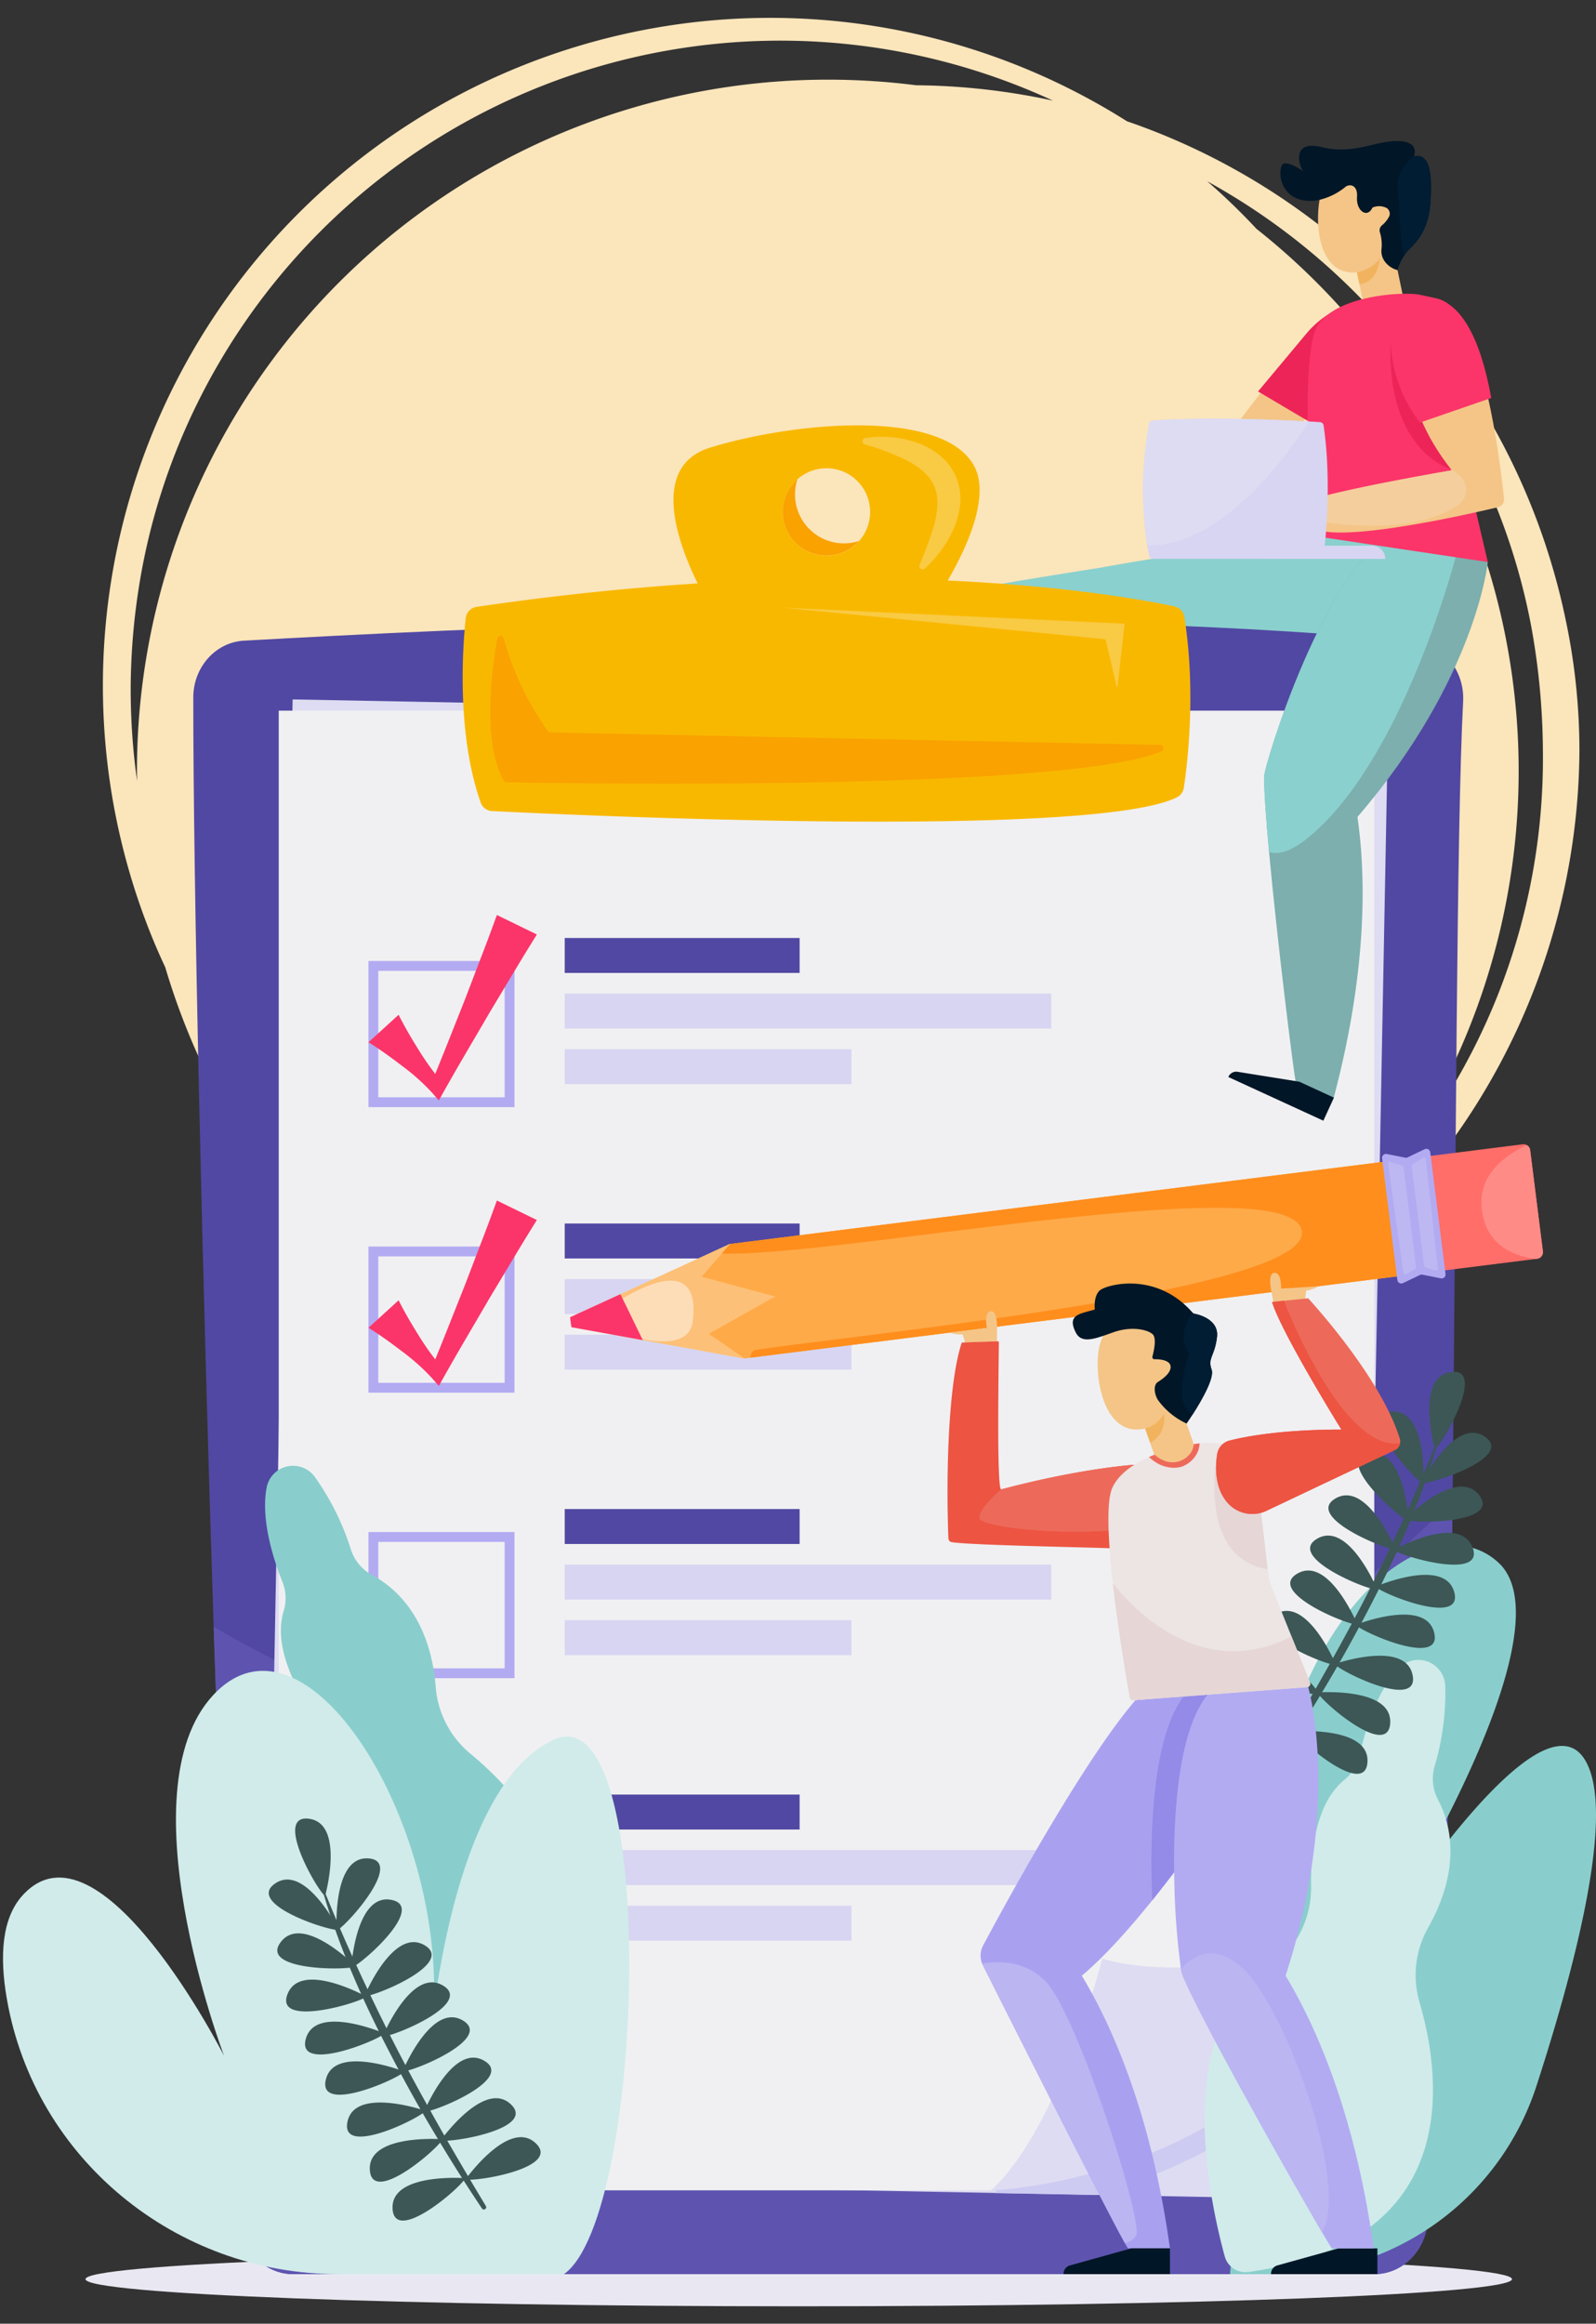 <svg xmlns="http://www.w3.org/2000/svg" xmlns:xlink="http://www.w3.org/1999/xlink" width="400" height="582" viewBox="0 0 400 582">
  <rect x="0" y="0" width="400" height="582" fill="#333333" stroke="none"/>
  <defs>
    <clipPath id="clip-path">
      <rect id="Rectángulo_378651" data-name="Rectángulo 378651" width="400" height="582" transform="translate(1020 4437)" fill="#fff" stroke="#707070" stroke-width="1"/>
    </clipPath>
    <clipPath id="clip-path-2">
      <rect id="Rectángulo_378636" data-name="Rectángulo 378636" width="399.248" height="593.298" fill="none"/>
    </clipPath>
  </defs>
  <g id="Enmascarar_grupo_1073828" data-name="Enmascarar grupo 1073828" transform="translate(-1020 -4437)" clip-path="url(#clip-path)">
    <g id="Grupo_1099353" data-name="Grupo 1099353" transform="translate(1020.752 4421.351)">
      <g id="Grupo_1099350" data-name="Grupo 1099350" transform="translate(0 20)">
        <g id="Grupo_1099349" data-name="Grupo 1099349" clip-path="url(#clip-path-2)">
          <path id="Trazado_873450" data-name="Trazado 873450" d="M393.5,150.967A168.259,168.259,0,0,0,291.585,29.02q-3.984-1.6-8.047-2.993A167.255,167.255,0,0,0,39.961,232.238c.81,1.917,1.666,3.812,2.546,5.7a173.2,173.2,0,0,0,261.748,95.126,168.407,168.407,0,0,0,92.673-149.053,157.864,157.864,0,0,0-3.427-33.041M33.838,167.886a166.856,166.856,0,0,1,3.182-31.494,160.527,160.527,0,0,1,9.217-30.256A162.927,162.927,0,0,1,257.552,17.642q3.755,1.509,7.432,3.21a168.338,168.338,0,0,0-34.3-3.85,174.9,174.9,0,0,0-22.121-1.4A173.148,173.148,0,0,0,35.409,188.751c0,.829.02,1.653.032,2.478a164.014,164.014,0,0,1-1.6-23.343M376.17,245.632A161.63,161.63,0,0,1,347.632,291.9,173.161,173.161,0,0,0,315.989,52.96q-1.386-1.484-2.807-2.937-4.575-4.666-9.517-8.96a163.99,163.99,0,0,1,37.918,28.747,161.624,161.624,0,0,1,34.455,52.626,159.8,159.8,0,0,1,8.84,30.236,178.088,178.088,0,0,1,2.9,31.335,160.876,160.876,0,0,1-11.606,61.624" transform="translate(-1.837 0)" fill="#fbe5bb"/>
        </g>
      </g>
      <g id="Grupo_1099352" data-name="Grupo 1099352">
        <g id="Grupo_1099351" data-name="Grupo 1099351" clip-path="url(#clip-path-2)">
          <path id="Trazado_873451" data-name="Trazado 873451" d="M379.706,629.031c0,3.756-80.033,6.8-178.756,6.8s-178.756-3.046-178.756-6.8,80.032-6.8,178.756-6.8,178.756,3.046,178.756,6.8" transform="translate(-1.517 -42.535)" fill="#e9e8f2"/>
          <path id="Trazado_873452" data-name="Trazado 873452" d="M223.231,192.2l-6.353.1-.415-26.2a2.136,2.136,0,0,1,2.15,1.426l4.466,15.134Z" transform="translate(-14.797 -11.354)" fill="#011627"/>
          <path id="Trazado_873453" data-name="Trazado 873453" d="M379.264,179.557,360.44,160.238c-19.769-.674-70.577,8.628-70.577,8.628s-62.4,9.586-66.387,13.106l.025,9.928c20.332,5.884,63,5.884,75.789.6,19.623,3.882,55.876.883,75.771-1.253a6.9,6.9,0,0,0,4.2-11.686" transform="translate(-15.276 -10.951)" fill="#8ad0ce"/>
          <path id="Trazado_873454" data-name="Trazado 873454" d="M369.447,203.858c-1.67,32.129-1.766,117.246-2.641,200.247-.811,77.066-2.308,152.286-6.365,181.518-.972,7-6.62,12.174-13.272,12.174H76.253c-6.971,0-12.778-5.681-13.367-13.064-2-24.935-4.455-83.654-6.588-149.056-2.833-86.98-5.14-185.782-5.108-232.789,0-7.59,5.6-13.844,12.714-14.226,47.612-2.625,185.258-10.1,293.37.175,7.192.685,12.571,7.336,12.173,15.022" transform="translate(-3.499 -12.549)" fill="#5148a3"/>
          <path id="Trazado_873455" data-name="Trazado 873455" d="M367.18,420.287c-.811,77.066-2.308,152.286-6.365,181.518-.971,7-6.62,12.173-13.271,12.173H76.627c-6.97,0-12.778-5.68-13.367-13.064-2-24.935-4.455-83.654-6.588-149.055,65.275,37.57,193.707,84.576,310.508-31.571" transform="translate(-3.874 -28.73)" fill="#5e54b0"/>
          <rect id="Rectángulo_378637" data-name="Rectángulo 378637" width="370.6" height="274.565" transform="matrix(0.019, -1, 1, 0.019, 65.551, 561.429)" fill="#dedcf2"/>
          <path id="Trazado_873456" data-name="Trazado 873456" d="M359.467,542.908l-.27,14.274C340.562,583.8,313.1,596.5,292,602.533l-25.286-.477c.207-.254.414-.51.6-.78,9.834-.7,68.219-6.938,92.151-58.368" transform="translate(-18.232 -37.112)" fill="#cecbf2"/>
          <path id="Trazado_873457" data-name="Trazado 873457" d="M303.6,546.623a7.7,7.7,0,0,1,3.221-2.112c5.955-3.991,12.005-7.836,18.281-11.332a7.955,7.955,0,0,1,3.936-1.069,55,55,0,0,0,9.611-8.594c2.523-2.982,6.249-7.933,10.1-9.193V207.852H74.177v370.6H252.733c.624-1.014,5.388-1.91,6.593-2.574,15.462-8.518,29.556-19.148,44.1-29.078l.168-.177" transform="translate(-5.071 -14.208)" fill="#f0f0f2"/>
          <path id="Trazado_873458" data-name="Trazado 873458" d="M265.834,600.939s71.873-2.334,96.009-64.129c0,0-42.966,13.526-68.162,6.1,0,0-10.609,42.064-27.848,58.029" transform="translate(-18.172 -36.695)" fill="#dedcf2"/>
          <path id="Trazado_873459" data-name="Trazado 873459" d="M134.914,311.756h-36.6v-36.6h36.6Zm-34.132-2.468h31.665V277.623H100.782Z" transform="translate(-6.721 -18.809)" fill="#b2abf2"/>
          <path id="Trazado_873460" data-name="Trazado 873460" d="M130.5,262.786q-1.937,5.373-3.993,10.688l-4.073,10.649c-2.464,6.151-4.87,12.331-7.38,18.46a66.95,66.95,0,0,1-4.074-5.87c-1.807-2.882-3.548-5.826-5.106-8.934l-7.557,6.881c2.951,1.842,5.718,3.85,8.42,5.918a52.5,52.5,0,0,1,7.526,6.731l1.691,1.925,1.32-2.357c3.707-6.617,7.619-13.133,11.426-19.7l5.872-9.773q2.921-4.894,5.952-9.734Z" transform="translate(-6.721 -17.964)" fill="#fb3569"/>
          <rect id="Rectángulo_378638" data-name="Rectángulo 378638" width="58.878" height="8.752" transform="translate(140.78 250.585)" fill="#5148a3"/>
          <rect id="Rectángulo_378639" data-name="Rectángulo 378639" width="121.932" height="8.752" transform="translate(140.78 264.508)" fill="#d7d5f2"/>
          <rect id="Rectángulo_378640" data-name="Rectángulo 378640" width="71.873" height="8.752" transform="translate(140.78 278.432)" fill="#d7d5f2"/>
          <path id="Trazado_873461" data-name="Trazado 873461" d="M134.914,388.516h-36.6v-36.6h36.6Zm-34.132-2.467h31.665V354.384H100.782Z" transform="translate(-6.721 -24.056)" fill="#b2abf2"/>
          <path id="Trazado_873462" data-name="Trazado 873462" d="M130.5,339.546q-1.937,5.373-3.993,10.688l-4.073,10.649c-2.464,6.151-4.87,12.331-7.38,18.46a66.955,66.955,0,0,1-4.074-5.87c-1.807-2.883-3.548-5.827-5.106-8.935l-7.557,6.882c2.951,1.842,5.718,3.85,8.42,5.918a52.5,52.5,0,0,1,7.526,6.731l1.691,1.925,1.32-2.357c3.707-6.617,7.619-13.133,11.426-19.7l5.872-9.773q2.921-4.894,5.952-9.734Z" transform="translate(-6.721 -23.211)" fill="#fb3569"/>
          <rect id="Rectángulo_378641" data-name="Rectángulo 378641" width="58.878" height="8.752" transform="translate(140.78 322.098)" fill="#5148a3"/>
          <rect id="Rectángulo_378642" data-name="Rectángulo 378642" width="121.932" height="8.752" transform="translate(140.78 336.022)" fill="#d7d5f2"/>
          <rect id="Rectángulo_378643" data-name="Rectángulo 378643" width="71.873" height="8.752" transform="translate(140.78 349.945)" fill="#d7d5f2"/>
          <path id="Trazado_873463" data-name="Trazado 873463" d="M134.914,465.277h-36.6v-36.6h36.6Zm-34.132-2.467h31.665V431.145H100.782Z" transform="translate(-6.721 -29.304)" fill="#b2abf2"/>
          <rect id="Rectángulo_378644" data-name="Rectángulo 378644" width="58.878" height="8.752" transform="translate(140.78 393.611)" fill="#5148a3"/>
          <rect id="Rectángulo_378645" data-name="Rectángulo 378645" width="121.932" height="8.752" transform="translate(140.78 407.535)" fill="#d7d5f2"/>
          <rect id="Rectángulo_378646" data-name="Rectángulo 378646" width="71.873" height="8.752" transform="translate(140.78 421.459)" fill="#d7d5f2"/>
          <path id="Trazado_873464" data-name="Trazado 873464" d="M134.914,542.038h-36.6v-36.6h36.6Zm-34.132-2.468h31.665V507.9H100.782Z" transform="translate(-6.721 -34.551)" fill="#b2abf2"/>
          <rect id="Rectángulo_378647" data-name="Rectángulo 378647" width="58.878" height="8.752" transform="translate(140.78 465.125)" fill="#5148a3"/>
          <rect id="Rectángulo_378648" data-name="Rectángulo 378648" width="121.932" height="8.752" transform="translate(140.78 479.048)" fill="#d7d5f2"/>
          <rect id="Rectángulo_378649" data-name="Rectángulo 378649" width="71.873" height="8.752" transform="translate(140.78 492.973)" fill="#d7d5f2"/>
          <path id="Trazado_873465" data-name="Trazado 873465" d="M304.517,179.1a3.188,3.188,0,0,0-2.484-2.6c-6.2-1.335-25.887-5.075-56.812-6.479,4.611-7.933,10.9-21.25,6.5-28.918-8.226-14.321-45.351-10.741-66.038-4.376-15.285,4.7-7.985,24.163-3.129,34.011-16.956,1.084-35.449,2.937-55.4,5.879a3.22,3.22,0,0,0-2.733,2.835c-.761,7.251-2.34,29.044,3.772,46.228a3.164,3.164,0,0,0,2.838,2.076c18.245.917,150.047,7.131,171.606-3.42a3.2,3.2,0,0,0,1.766-2.4c.8-5.281,3.169-23.819.121-42.832m-89.671-37.206A10.94,10.94,0,1,1,203.9,152.823a10.941,10.941,0,0,1,10.948-10.932" transform="translate(-8.453 -8.965)" fill="#f9b800"/>
          <path id="Trazado_873466" data-name="Trazado 873466" d="M132.824,188.443c-1.381,7.869-3.75,26,1.621,35.539a.84.84,0,0,0,.721.424c8.931.174,139.985,2.537,164.12-7.741a.838.838,0,0,0-.307-1.612l-152.807-3.114a.813.813,0,0,1-.649-.33,74.343,74.343,0,0,1-11.073-23.227.831.831,0,0,0-1.625.06" transform="translate(-8.961 -12.835)" fill="#f9a200"/>
          <path id="Trazado_873467" data-name="Trazado 873467" d="M231.88,134.542a26.57,26.57,0,0,1,12.252.932,19.321,19.321,0,0,1,5.886,2.97,13.949,13.949,0,0,1,5.689,12.536,20.5,20.5,0,0,1-1.688,6.376,29.821,29.821,0,0,1-7.191,9.864.815.815,0,0,1-1.312-.893l.007-.017a94.385,94.385,0,0,0,3.808-10.592,24.41,24.41,0,0,0,.681-4.988,10.621,10.621,0,0,0-.9-4.314c-1.145-2.589-3.727-4.686-6.863-6.324a66.718,66.718,0,0,0-10.421-3.959l-.058-.018a.809.809,0,0,1,.111-1.573" transform="translate(-15.804 -9.174)" fill="#f9ca43"/>
          <path id="Trazado_873468" data-name="Trazado 873468" d="M228.861,161.1a10.927,10.927,0,1,1-15.42-15.435,11.947,11.947,0,0,0-.6,3.787,12.258,12.258,0,0,0,12.253,12.253,11.85,11.85,0,0,0,3.771-.6" transform="translate(-14.34 -9.958)" fill="#f9a200"/>
          <path id="Trazado_873469" data-name="Trazado 873469" d="M209.787,180.163l85.534,4.008a.122.122,0,0,1,.116.136l-1.763,15.575a.122.122,0,0,1-.239.014L290.7,188.163a.123.123,0,0,0-.107-.094Z" transform="translate(-14.341 -12.316)" fill="#f9ca43"/>
          <path id="Trazado_873470" data-name="Trazado 873470" d="M379.613,74.115a12.931,12.931,0,1,0-25.057-6.4c-1.768,6.918-.9,18.148,6.022,19.917a8.524,8.524,0,0,0,2.943.181l2.447,11.725,9.853-2.056-2.93-14.038c3.273-2.667,5.908-6.142,6.721-9.324" transform="translate(-24.183 -3.963)" fill="#f4c587"/>
          <path id="Trazado_873471" data-name="Trazado 873471" d="M381.25,70.09c-.347,5.548-2.44,8.95-4.969,11.39a11.222,11.222,0,0,0-1.592,1.914,12.7,12.7,0,0,0-1.7,3.646c-1.592-.359-4.354-2.17-4.006-5.29a10.525,10.525,0,0,0-.424-4.238,1.638,1.638,0,0,1,.629-1.759,7.241,7.241,0,0,0,1.631-2,1.686,1.686,0,0,0-.514-2.247,4.155,4.155,0,0,0-3.6-.116c-1.259,2.761-4.1.861-3.865-2.658.129-1.759-.488-2.5-1.117-2.8a1.813,1.813,0,0,0-1.875.347,16.2,16.2,0,0,1-5.547,2.928,10.543,10.543,0,0,1-4.6.411c-7-1.066-6.639-8.81-5.252-9.246,1.438-.45,4.623,1.682,4.969,1.926-1.028-1.015-3.262-8,4.572-6.061,7.911,1.965,13.432-1.592,19.07-1.515,4.816.051,4.366,2.748,4.135,3.544a1.259,1.259,0,0,1-.077.219c4.5-.886,4.482,6.06,4.122,11.608" transform="translate(-23.491 -3.74)" fill="#011627"/>
          <path id="Trazado_873472" data-name="Trazado 873472" d="M383.4,70.35c-.347,5.548-2.44,8.95-4.969,11.39a11.223,11.223,0,0,0-1.592,1.914C375.492,79.147,375.7,70.672,375.2,67c-.475-3.518,2.158-6.651,4.161-8.475a1.255,1.255,0,0,1-.077.219c4.5-.886,4.482,6.06,4.123,11.608" transform="translate(-25.644 -4.001)" fill="#011d33"/>
          <path id="Trazado_873473" data-name="Trazado 873473" d="M364.238,89.739s3.909-.661,5.715-3.511c0,0-.186,5.993-5.09,6.508Z" transform="translate(-24.899 -5.894)" fill="#f2b35e"/>
          <path id="Trazado_873474" data-name="Trazado 873474" d="M362.652,231.2c1.914,12.97,2.94,36.842-5.946,70.319l-9.541-4.006c-.693-3.788-4.623-35.391-6.665-57.556-.77-8.269-1.259-15.23-1.233-18.928.026-2.825,15.165-52.482,32.874-61.292l15.487,5.072,7.7,2.53s-2.9,29.3-32.681,63.86" transform="translate(-23.192 -10.919)" fill="#7cafae"/>
          <path id="Trazado_873475" data-name="Trazado 873475" d="M387.629,164.809c-1.194,4.585-14.164,52.393-37.048,71.334-4.4,3.647-7.68,4.636-10.08,3.814-.77-8.27-1.259-15.23-1.233-18.928.025-2.826,15.165-52.483,32.874-61.293Z" transform="translate(-23.192 -10.919)" fill="#8ad0ce"/>
          <path id="Trazado_873476" data-name="Trazado 873476" d="M356.1,311.412l-2.653,5.773-23.815-10.939a2.133,2.133,0,0,1,2.215-1.323l15.578,2.5Z" transform="translate(-22.533 -20.842)" fill="#011627"/>
          <path id="Trazado_873477" data-name="Trazado 873477" d="M362.244,100.579c-.821-.866-3.41-.206-5.989.773a20.088,20.088,0,0,0-9.342,7.375l-18.4,24.074a4.373,4.373,0,0,0,.346,5.711L346.329,156.4l5.561-6.147L339.5,136.884s30.44-28.186,22.748-36.3" transform="translate(-22.396 -6.848)" fill="#f4c587"/>
          <path id="Trazado_873478" data-name="Trazado 873478" d="M337.626,120.521l12.329,7.287s13.351-13.484,14.787-22.377a4.725,4.725,0,0,0-4.652-5.561,11,11,0,0,0-4.974,1.411,23.727,23.727,0,0,0-5.5,4.909Z" transform="translate(-23.08 -6.827)" fill="#ed2458"/>
          <path id="Trazado_873479" data-name="Trazado 873479" d="M396.128,162.968,352.25,156.4s-3.568-45.118,1.2-52.628,20.658-8.466,25.022-7.852c.688.1,2.677.533,4.758,1.008a7.556,7.556,0,0,1,5.876,7.473l-.362,25.022a15.787,15.787,0,0,0,.448,3.971Z" transform="translate(-23.992 -6.546)" fill="#fb3569"/>
          <path id="Trazado_873480" data-name="Trazado 873480" d="M400.116,147.217a1.987,1.987,0,0,1-1.528,2.132c-7.076,1.683-34.479,7.924-44.11,5.959-.8-.155-1.643-1.272-2.363-2.582a32.995,32.995,0,0,1-2.055-4.661c7.474-2.941,36.97-7.962,36.97-7.962-.076-.1-.154-.193-.231-.3-7.936-10.106-12.174-22.562-14.215-30.511a9.355,9.355,0,0,1,6.523-11.339,13.7,13.7,0,0,1,3.351-.578,4.726,4.726,0,0,1,2.569.5c10.158,6.023,14.254,41.106,15.089,49.337" transform="translate(-23.93 -6.656)" fill="#f4c587"/>
          <path id="Trazado_873481" data-name="Trazado 873481" d="M388.533,151.987c-9.516,6.37-24.732,5.715-36.418,3.852a32.995,32.995,0,0,1-2.055-4.661c7.474-2.941,36.97-7.962,36.97-7.962-.076-.1-.154-.193-.231-.3a14.2,14.2,0,0,1,2.4,1.823,4.655,4.655,0,0,1-.668,7.243" transform="translate(-23.93 -9.77)" fill="#f4ce9c"/>
          <path id="Trazado_873482" data-name="Trazado 873482" d="M398.514,121.944l-17.885,6.167s-14.861-23.289-2.34-30.138c0,0,14.233-9.2,20.225,23.97" transform="translate(-25.516 -6.617)" fill="#fb3569"/>
          <path id="Trazado_873483" data-name="Trazado 873483" d="M373.277,108.628a35.551,35.551,0,0,0,7.349,20.292l.573-.2a52.718,52.718,0,0,0,7.185,11.854s-16.156-4.337-15.107-31.949" transform="translate(-25.513 -7.426)" fill="#ed2458"/>
          <path id="Trazado_873484" data-name="Trazado 873484" d="M352.226,161.161c-.1,1.015-.193,1.823-.269,2.389a.982.982,0,0,1-.938.911H309.13a.99.99,0,0,1-.924-.835q-.27-1.27-.463-2.542a90.991,90.991,0,0,1,.475-30.421.979.979,0,0,1,.861-.835c13.8-.976,31.706-.18,39.2.231,1.233.064,2.2.129,2.8.167a.987.987,0,0,1,.874.9c1.733,11.968.86,24.309.269,30.036" transform="translate(-20.964 -8.843)" fill="#d7d5f2"/>
          <path id="Trazado_873485" data-name="Trazado 873485" d="M369.711,166.823H340.43v-3.328h25.954a3.328,3.328,0,0,1,3.328,3.328" transform="translate(-23.271 -11.176)" fill="#d7d5f2"/>
          <path id="Trazado_873486" data-name="Trazado 873486" d="M348.283,130.059c-4.725,7.4-21.663,31.59-40.54,31.025a90.991,90.991,0,0,1,.475-30.421.978.978,0,0,1,.86-.835c13.805-.976,31.706-.18,39.205.231" transform="translate(-20.964 -8.843)" fill="#dddcf2"/>
          <path id="Trazado_873487" data-name="Trazado 873487" d="M342.079,614.8a68.168,68.168,0,0,0,64.82-47.175c9.47-29.183,18.433-63.8,13.523-78.58-9.236-27.789-53.107,41.781-53.107,41.781s49.065-76.837,30.017-94.273-61.28,19.129-59.455,94.273l-7.8,83.974Z" transform="translate(-22.563 -29.549)" fill="#89cecc"/>
          <path id="Trazado_873488" data-name="Trazado 873488" d="M328.288,612.415c-3.795-13.914-13.043-56.323,10.208-71.479a24.67,24.67,0,0,0,11.436-20.967c-.131-9.679,1.386-21.185,8.331-26.871a11.061,11.061,0,0,0,3.863-6.224c1.234-5.775,4.138-16.028,10.006-21.917a6.738,6.738,0,0,1,11.434,4.7,64.781,64.781,0,0,1-2.64,19.949,11.205,11.205,0,0,0,.854,8.5c2.89,5.482,6.175,16.693-2.571,32.133a24.1,24.1,0,0,0-2.077,18.606c5.63,19.311,10.742,60.057-42.918,67.516a5.394,5.394,0,0,1-5.925-3.942" transform="translate(-22.097 -31.651)" fill="#d0ebea"/>
          <path id="Trazado_873489" data-name="Trazado 873489" d="M341.955,484.006q5.69-9.457,11.186-19.016c3.619-6.4,7.185-12.822,10.582-19.334s6.594-13.125,9.7-19.779,6.016-13.4,8.778-20.225a.233.233,0,0,1,.3-.129.236.236,0,0,1,.137.281,190.67,190.67,0,0,1-7.555,20.813c-2.885,6.8-6.131,13.439-9.55,19.98s-6.991,13-10.787,19.328q-5.643,9.52-11.816,18.7a.578.578,0,0,1-.975-.62" transform="translate(-23.37 -27.72)" fill="#3c5756"/>
          <path id="Trazado_873490" data-name="Trazado 873490" d="M385.417,404.712A.244.244,0,0,1,385,404.6c-.671-2.657-4.12-17.793,4.094-18.952,8.628-1.219-1.009,16.255-3.681,19.067" transform="translate(-26.23 -26.358)" fill="#3c5756"/>
          <path id="Trazado_873491" data-name="Trazado 873491" d="M381.941,414.619a.243.243,0,0,1-.229-.361c1.285-2.42,8.887-15.955,15.754-11.3,7.215,4.887-11.658,11.373-15.525,11.664" transform="translate(-26.091 -27.479)" fill="#3c5756"/>
          <path id="Trazado_873492" data-name="Trazado 873492" d="M380.952,414.171a.243.243,0,0,0,.379-.2c.1-2.738.28-18.26-7.993-17.665-8.691.625,4.409,15.679,7.613,17.864" transform="translate(-25.321 -27.09)" fill="#3c5756"/>
          <path id="Trazado_873493" data-name="Trazado 873493" d="M376.872,424.294a.243.243,0,0,0,.353-.242c-.225-2.731-1.864-18.167-10.011-16.6-8.558,1.641,6.219,15.053,9.657,16.847" transform="translate(-24.922 -27.845)" fill="#3c5756"/>
          <path id="Trazado_873494" data-name="Trazado 873494" d="M373,432.337a.243.243,0,0,0,.254-.344c-1.1-2.508-7.7-16.562-14.887-12.423-7.552,4.348,10.8,12.2,14.632,12.767" transform="translate(-24.374 -28.629)" fill="#3c5756"/>
          <path id="Trazado_873495" data-name="Trazado 873495" d="M368.07,443.156a.243.243,0,0,0,.254-.344c-1.1-2.508-7.7-16.562-14.887-12.423-7.552,4.348,10.8,12.2,14.632,12.767" transform="translate(-24.037 -29.369)" fill="#3c5756"/>
          <path id="Trazado_873496" data-name="Trazado 873496" d="M362.728,452.546a.243.243,0,0,0,.254-.344c-1.1-2.508-7.7-16.562-14.887-12.423-7.552,4.348,10.8,12.2,14.632,12.767" transform="translate(-23.672 -30.011)" fill="#3c5756"/>
          <path id="Trazado_873497" data-name="Trazado 873497" d="M356.943,463.4a.243.243,0,0,0,.254-.344c-1.1-2.508-7.7-16.562-14.887-12.423-7.552,4.348,10.8,12.2,14.632,12.767" transform="translate(-23.276 -30.753)" fill="#3c5756"/>
          <path id="Trazado_873498" data-name="Trazado 873498" d="M352.337,471.41a.242.242,0,0,0,.17-.391c-1.641-2.2-11.222-14.41-17.3-8.762-6.382,5.932,13.26,9.457,17.126,9.153" transform="translate(-22.828 -31.498)" fill="#3c5756"/>
          <path id="Trazado_873499" data-name="Trazado 873499" d="M345.641,481.881a.243.243,0,0,0,.171-.392c-1.641-2.195-11.222-14.41-17.3-8.762-6.382,5.933,13.259,9.458,17.126,9.154" transform="translate(-22.37 -32.214)" fill="#3c5756"/>
          <path id="Trazado_873500" data-name="Trazado 873500" d="M377.363,424.865a.243.243,0,0,1-.105-.415c1.971-1.9,13.389-12.422,18.478-5.872,5.348,6.88-14.605,7.207-18.373,6.287" transform="translate(-25.783 -28.468)" fill="#3c5756"/>
          <path id="Trazado_873501" data-name="Trazado 873501" d="M374.476,433.38a.243.243,0,0,1,.015-.428c2.426-1.275,16.332-8.174,19.384-.461,3.207,8.1-16.04,2.828-19.4.889" transform="translate(-25.59 -29.319)" fill="#3c5756"/>
          <path id="Trazado_873502" data-name="Trazado 873502" d="M369.566,443.41a.243.243,0,0,1,.057-.424c2.541-1.029,17.061-6.516,19.334,1.461,2.388,8.38-16.24,1.225-19.391-1.037" transform="translate(-25.256 -30.091)" fill="#3c5756"/>
          <path id="Trazado_873503" data-name="Trazado 873503" d="M364.228,453.708a.243.243,0,0,1,.071-.422c2.571-.946,17.262-5.962,19.277,2.084,2.117,8.454-16.272.7-19.347-1.662" transform="translate(-24.892 -30.821)" fill="#3c5756"/>
          <path id="Trazado_873504" data-name="Trazado 873504" d="M358.511,464.3a.244.244,0,0,1,.088-.419c2.609-.84,17.49-5.257,19.177,2.864,1.772,8.532-16.287.041-19.264-2.445" transform="translate(-24.501 -31.577)" fill="#3c5756"/>
          <path id="Trazado_873505" data-name="Trazado 873505" d="M353.856,472.162a.244.244,0,0,1,.192-.383c2.736-.146,18.253-.613,17.808,7.669-.467,8.7-15.757-4.123-18-7.286" transform="translate(-24.186 -32.246)" fill="#3c5756"/>
          <path id="Trazado_873506" data-name="Trazado 873506" d="M347.739,482.624a.244.244,0,0,1,.192-.383c2.736-.146,18.253-.613,17.808,7.669-.467,8.7-15.757-4.122-18-7.286" transform="translate(-23.768 -32.961)" fill="#3c5756"/>
          <path id="Trazado_873507" data-name="Trazado 873507" d="M117.02,562.981c-10.926-9.413-42.308-39.4-31.507-64.968a24.667,24.667,0,0,0-2.242-23.776c-5.522-7.952-10.7-18.338-8.12-26.937a11.056,11.056,0,0,0-.278-7.32c-2.206-5.478-5.532-15.6-3.96-23.765a6.738,6.738,0,0,1,12.1-2.5,64.76,64.76,0,0,1,8.966,18.014,11.2,11.2,0,0,0,5.462,6.569c5.461,2.929,14.453,10.388,15.836,28.079a24.106,24.106,0,0,0,8.682,16.587c15.466,12.861,42.488,43.783,2.172,79.972a5.392,5.392,0,0,1-7.116.046" transform="translate(-4.82 -28.086)" fill="#89cecc"/>
          <path id="Trazado_873508" data-name="Trazado 873508" d="M140.591,617.1H84.022c-40.637,0-76.047-28.83-83.043-68.86C-.906,537.458-.3,528,4.861,522.275,24.14,500.912,55.4,562.407,55.4,562.407S29.35,494.036,53.839,470.9s60.961,40.456,53.145,88.64c0,0,4.828-64.566,31.161-76.344s23.027,119.317,2.446,133.907" transform="translate(0 -31.855)" fill="#d0ebea"/>
          <path id="Trazado_873509" data-name="Trazado 873509" d="M125.943,604.737q-6.16-9.183-11.816-18.7-5.693-9.489-10.787-19.328c-3.419-6.541-6.666-13.18-9.551-19.981a190.584,190.584,0,0,1-7.554-20.812.233.233,0,0,1,.441-.152Q90.819,536,95.454,545.988c3.1,6.654,6.313,13.257,9.7,19.778S112.111,578.7,115.73,585.1q5.482,9.567,11.187,19.016a.578.578,0,0,1-.975.619" transform="translate(-5.894 -35.93)" fill="#3c5756"/>
          <path id="Trazado_873510" data-name="Trazado 873510" d="M85.794,524.824a.244.244,0,0,0,.413-.115c.671-2.657,4.12-17.792-4.094-18.952-8.628-1.219,1.009,16.255,3.681,19.067" transform="translate(-5.373 -34.569)" fill="#3c5756"/>
          <path id="Trazado_873511" data-name="Trazado 873511" d="M88.645,534.729a.242.242,0,0,0,.228-.361c-1.286-2.421-8.887-15.956-15.754-11.3-7.215,4.887,11.658,11.373,15.526,11.664" transform="translate(-4.887 -35.69)" fill="#3c5756"/>
          <path id="Trazado_873512" data-name="Trazado 873512" d="M90.108,534.282a.243.243,0,0,1-.379-.2c-.1-2.738-.28-18.26,7.993-17.665,8.691.625-4.409,15.679-7.613,17.864" transform="translate(-6.132 -35.3)" fill="#3c5756"/>
          <path id="Trazado_873513" data-name="Trazado 873513" d="M94.063,544.4a.243.243,0,0,1-.353-.242c.225-2.731,1.864-18.168,10.01-16.606,8.558,1.641-6.219,15.053-9.657,16.848" transform="translate(-6.406 -36.055)" fill="#3c5756"/>
          <path id="Trazado_873514" data-name="Trazado 873514" d="M97.637,552.448a.243.243,0,0,1-.254-.344c1.1-2.508,7.7-16.562,14.887-12.423,7.552,4.348-10.8,12.2-14.632,12.767" transform="translate(-6.655 -36.84)" fill="#3c5756"/>
          <path id="Trazado_873515" data-name="Trazado 873515" d="M102.568,563.267a.243.243,0,0,1-.254-.344c1.1-2.508,7.7-16.562,14.887-12.424,7.552,4.348-10.8,12.2-14.632,12.767" transform="translate(-6.992 -37.579)" fill="#3c5756"/>
          <path id="Trazado_873516" data-name="Trazado 873516" d="M107.909,572.657a.243.243,0,0,1-.254-.345c1.1-2.507,7.7-16.561,14.887-12.422,7.552,4.348-10.8,12.2-14.632,12.767" transform="translate(-7.358 -38.221)" fill="#3c5756"/>
          <path id="Trazado_873517" data-name="Trazado 873517" d="M113.695,583.508a.243.243,0,0,1-.254-.344c1.1-2.508,7.7-16.562,14.887-12.423,7.552,4.348-10.8,12.2-14.632,12.767" transform="translate(-7.753 -38.963)" fill="#3c5756"/>
          <path id="Trazado_873518" data-name="Trazado 873518" d="M118.161,591.521a.243.243,0,0,1-.17-.392c1.641-2.2,11.222-14.409,17.3-8.762,6.382,5.933-13.26,9.458-17.126,9.154" transform="translate(-8.062 -39.709)" fill="#3c5756"/>
          <path id="Trazado_873519" data-name="Trazado 873519" d="M124.858,601.991a.243.243,0,0,1-.17-.392c1.64-2.195,11.222-14.409,17.3-8.762,6.382,5.933-13.26,9.458-17.126,9.154" transform="translate(-8.52 -40.424)" fill="#3c5756"/>
          <path id="Trazado_873520" data-name="Trazado 873520" d="M93.073,544.976a.243.243,0,0,0,.105-.415c-1.971-1.9-13.389-12.422-18.478-5.872-5.348,6.88,14.605,7.207,18.373,6.287" transform="translate(-5.045 -36.679)" fill="#3c5756"/>
          <path id="Trazado_873521" data-name="Trazado 873521" d="M95.929,553.491a.243.243,0,0,0-.015-.428c-2.425-1.275-16.332-8.174-19.384-.461-3.207,8.1,16.04,2.828,19.4.889" transform="translate(-5.207 -37.529)" fill="#3c5756"/>
          <path id="Trazado_873522" data-name="Trazado 873522" d="M100.853,563.52a.243.243,0,0,0-.057-.424c-2.541-1.029-17.061-6.516-19.334,1.461-2.388,8.38,16.24,1.225,19.391-1.037" transform="translate(-5.554 -38.301)" fill="#3c5756"/>
          <path id="Trazado_873523" data-name="Trazado 873523" d="M106.2,573.819a.243.243,0,0,0-.071-.422c-2.572-.946-17.262-5.962-19.277,2.084-2.117,8.454,16.272.7,19.347-1.662" transform="translate(-5.925 -39.032)" fill="#3c5756"/>
          <path id="Trazado_873524" data-name="Trazado 873524" d="M111.925,584.415a.244.244,0,0,0-.088-.419c-2.609-.84-17.49-5.257-19.177,2.864-1.772,8.532,16.287.041,19.264-2.445" transform="translate(-6.326 -39.788)" fill="#3c5756"/>
          <path id="Trazado_873525" data-name="Trazado 873525" d="M116.683,592.273a.243.243,0,0,0-.192-.383c-2.736-.146-18.253-.613-17.808,7.669.467,8.7,15.757-4.122,18-7.286" transform="translate(-6.745 -40.457)" fill="#3c5756"/>
          <path id="Trazado_873526" data-name="Trazado 873526" d="M122.8,602.734a.244.244,0,0,0-.192-.383c-2.736-.146-18.253-.613-17.808,7.669.467,8.7,15.757-4.123,18-7.286" transform="translate(-7.163 -41.172)" fill="#3c5756"/>
          <path id="Trazado_873527" data-name="Trazado 873527" d="M190.212,376.835l-2.962-23.56,3.06-1.427,4.663-2.17,169.731-21.336,3.6,28.671L198.578,378.348Z" transform="translate(-12.8 -22.445)" fill="#ffaa48"/>
          <path id="Trazado_873528" data-name="Trazado 873528" d="M190.536,351.847l4.662-2.17,169.731-21.336,3.6,28.67L200.392,378.148a1.763,1.763,0,0,1,1.538-1.992c33.824-4.8,139.849-15.249,136.582-29.942-3.642-16.363-125.248,8.58-147.976,5.633" transform="translate(-13.025 -22.445)" fill="#ff8e1d"/>
          <path id="Trazado_873529" data-name="Trazado 873529" d="M384.785,356.34l-3.6-28.67,25.753-3.237a1.61,1.61,0,0,1,1.028.208,1.65,1.65,0,0,1,.84,1.243l3.188,25.361a1.665,1.665,0,0,1-1.452,1.859Z" transform="translate(-26.057 -22.177)" fill="#ff6e69"/>
          <path id="Trazado_873530" data-name="Trazado 873530" d="M397.774,340.3c-.736-7.888,5.183-12.75,11.318-15.647a1.651,1.651,0,0,1,.841,1.243l3.188,25.361a1.667,1.667,0,0,1-1.453,1.859l-.351.044c-5.629-.713-12.663-3.508-13.542-12.859" transform="translate(-27.187 -22.193)" fill="#ff8b87"/>
          <path id="Trazado_873531" data-name="Trazado 873531" d="M152.55,369.582l11.055-5.058,1.565-.718L192.6,351.243l-7.148,8.174,8.949,6.161-7.147,8.184,8.948,6.151-25.44-4.6-5.95-1.082-11.932-2.159Z" transform="translate(-10.428 -24.01)" fill="#fdddb7"/>
          <path id="Trazado_873532" data-name="Trazado 873532" d="M164.7,365.967l-.314-1.442,1.565-.718,27.432-12.563-7.148,8.174,18.506,4.96-16.7,9.385,8.948,6.151-25.44-4.6-5.95-1.082a7.874,7.874,0,0,1-1.552-1.287s18.807,7.344,20.031-2.262-2.9-14.964-19.375-4.718" transform="translate(-11.214 -24.01)" fill="#fdc078"/>
          <path id="Trazado_873533" data-name="Trazado 873533" d="M152.55,370.5l12.62-5.776,5.6,11.509L152.883,373Z" transform="translate(-10.428 -24.932)" fill="#fb3569"/>
          <path id="Trazado_873534" data-name="Trazado 873534" d="M372.165,326.941l4.622.922a.993.993,0,0,0,.62-.078l4.25-2.037a.988.988,0,0,1,1.407.768L386.895,357a.987.987,0,0,1-1.173,1.092l-4.622-.921a.987.987,0,0,0-.62.078l-4.25,2.036a.987.987,0,0,1-1.407-.768l-3.831-30.478a.988.988,0,0,1,1.173-1.093" transform="translate(-25.36 -22.261)" fill="#b2abf2"/>
          <path id="Trazado_873535" data-name="Trazado 873535" d="M382.108,355.176l-3.15-25.058a.428.428,0,0,1,.2-.418l2.665-1.641a.429.429,0,0,1,.651.318l3.045,27.452a.429.429,0,0,1-.547.459l-2.561-.754a.428.428,0,0,1-.3-.358" transform="translate(-25.905 -22.421)" fill="#beb8f2"/>
          <path id="Trazado_873536" data-name="Trazado 873536" d="M379.611,355.515l-3.15-25.058a.429.429,0,0,0-.3-.356l-2.99-.93a.429.429,0,0,0-.552.47l3.844,27.351a.429.429,0,0,0,.644.309l2.295-1.364a.427.427,0,0,0,.207-.422" transform="translate(-25.471 -22.5)" fill="#beb8f2"/>
          <path id="Trazado_873537" data-name="Trazado 873537" d="M266.551,373.681c.024-1.493-.105-4.416-1.484-4.368-1.85.063-1.095,3.919-1.095,3.919l-.016.266-2.714.349,0,0-6.45.818a6.728,6.728,0,0,0,3.108.438h0l.669,2.051,7.961-.327.015-3.119c0-.008,0-.017,0-.025" transform="translate(-17.417 -25.246)" fill="#f4c587"/>
          <path id="Trazado_873538" data-name="Trazado 873538" d="M341.175,363.565c-.29-1.465-.682-4.364.683-4.563,1.833-.266,1.775,3.662,1.775,3.662l.063.26,2.732-.139,0,0,6.492-.419a6.738,6.738,0,0,1-2.98,1.06l-.293,2.138-7.893,1.1-.569-3.067c0-.008-.007-.016-.008-.024" transform="translate(-23.303 -24.54)" fill="#f4c587"/>
          <path id="Trazado_873539" data-name="Trazado 873539" d="M343.292,469.639s-.078.117-.209.366c-1.92,3.134-16.079,26.279-31.57,46.668-7.85,10.332-16.039,19.958-23.158,25.927,6.909,11.4,17.254,33.4,22.086,68.286H299.928c-.183-.275-.443-.718-.783-1.319-5.329-9.5-29.728-57.941-35.579-69.566a4.864,4.864,0,0,1-.209-.457,5.432,5.432,0,0,1,.274-4.545c5.251-9.848,25.039-46.185,38.179-61.428l18.4-1.737Z" transform="translate(-17.977 -32.104)" fill="#a9a1f0"/>
          <path id="Trazado_873540" data-name="Trazado 873540" d="M314.655,516.834c-1.829,2.4-3.671,4.767-5.512,7.053-.731-17.1.1-41.261,8.046-51.319l6.165-.575c-7.275,8.438-8.894,28.33-8.7,44.84" transform="translate(-21.118 -32.265)" fill="#948be8"/>
          <path id="Trazado_873541" data-name="Trazado 873541" d="M302.1,612.372c-.2,1.045-1.281,1.8-2.926,2.3-5.33-9.5-29.728-57.94-35.579-69.565-.077-.144-.143-.3-.21-.457,4.325-.666,10.673-.771,15.857,4.414,7.836,7.837,23.837,58.045,22.858,63.309" transform="translate(-18.004 -37.209)" fill="#bbb5f2"/>
          <path id="Trazado_873542" data-name="Trazado 873542" d="M311.972,621.254v6.462H285.316a2.172,2.172,0,0,1,1.485-2.163l15.462-4.3Z" transform="translate(-19.504 -42.468)" fill="#011627"/>
          <path id="Trazado_873543" data-name="Trazado 873543" d="M367.779,621.254v6.462H341.123a2.172,2.172,0,0,1,1.485-2.163l15.462-4.3Z" transform="translate(-23.319 -42.468)" fill="#011627"/>
          <path id="Trazado_873544" data-name="Trazado 873544" d="M365.072,610.9H354.558c-.392-.6-1.241-2.011-2.456-4.062-7.836-13.362-30.5-53.447-35.044-64.563a7.948,7.948,0,0,1-.287-1.267,188.169,188.169,0,0,1-1.7-24.32c-.2-16.509,1.424-36.4,8.7-44.839l22.87-1.829,1.881-.157s8.8,28.617-5.538,72.752c6.909,11.4,17.254,33.4,22.086,68.285" transform="translate(-21.537 -32.119)" fill="#b2abf2"/>
          <path id="Trazado_873545" data-name="Trazado 873545" d="M352.229,611.763c-7.837-13.362-30.5-53.447-35.044-64.563a7.946,7.946,0,0,1-.287-1.267c3.121-3.631,8.2-6.57,15.046-.627,10.907,9.483,27.377,54.819,20.285,66.457" transform="translate(-21.663 -37.044)" fill="#bbb5f2"/>
          <path id="Trazado_873546" data-name="Trazado 873546" d="M300.928,408.318s-2.142,10.032-3.513,16.224c-.6,2.769-1.058,4.78-1.1,4.78-.065-.223-35.331-.744-41.13-1.608a1,1,0,0,1-.875-.953c-.614-15.7-.066-38.609,3.291-48.85a.264.264,0,0,1,.236-.209l8.855-.313a.244.244,0,0,1,.262.249c-.065,8.475-.523,35.931.535,36.859h.013c20.128-5.343,33.424-6.179,33.424-6.179" transform="translate(-17.369 -25.798)" fill="#ed5442"/>
          <path id="Trazado_873547" data-name="Trazado 873547" d="M301.512,410.587S299.37,420.619,298,426.811c-14.76,1.67-35.358-.64-35.358-2.913,0-1.869,2.769-4.767,5.433-7.132h.013c20.128-5.343,33.425-6.179,33.425-6.179" transform="translate(-17.954 -28.067)" fill="#ed6a5a"/>
          <path id="Trazado_873548" data-name="Trazado 873548" d="M347.158,465.889l-43.521,3.278a.846.846,0,0,1-.914-.705c-.575-3.226-2.835-16.158-4.232-28.539-1.175-10.475-1.724-20.545-.117-24.02,1.568-3.37,5.159-5.877,9.169-7.64.457-.223.94-.418,1.411-.6a47.15,47.15,0,0,1,9.783-2.638v-.013c.209-.026.405-.052.6-.078.3-.039.588-.078.862-.117a19.548,19.548,0,0,1,2.364-.157c.836.013,3.552.249,6.1.5,1.254.117,2.469.249,3.4.34a2.042,2.042,0,0,1,1.829,1.8l3.4,29.049.091.731a16.438,16.438,0,0,0,.98,3.945l4.911,12.174L347.9,464.7a.871.871,0,0,1-.744,1.189" transform="translate(-20.328 -27.662)" fill="#ede4e4"/>
          <path id="Trazado_873549" data-name="Trazado 873549" d="M347.24,468.477l-43.521,3.278a.846.846,0,0,1-.914-.705c-.575-3.226-2.835-16.158-4.232-28.539,6.061,7.523,22.91,24.438,44.775,13.27l4.637,11.507a.871.871,0,0,1-.744,1.189" transform="translate(-20.41 -30.249)" fill="#e6d6d6"/>
          <path id="Trazado_873550" data-name="Trazado 873550" d="M339.232,436.38c-17.829-2.86-12.656-28.8-12.656-28.8l4.036-2.39c1.254.117,2.469.248,3.4.339a2.043,2.043,0,0,1,1.829,1.8Z" transform="translate(-22.276 -27.698)" fill="#e6d6d6"/>
          <path id="Trazado_873551" data-name="Trazado 873551" d="M372.452,402.095a1.467,1.467,0,0,1-.1.392,2.346,2.346,0,0,1-1.228,1.371c-.392.183-.849.391-1.345.64a.046.046,0,0,1-.026.013c-6.309,2.951-20.389,9.626-28.382,13.414-.823.392-1.58.744-2.259,1.071a8.311,8.311,0,0,1-9.34-1.358c-3.839-3.736-3.683-9.418-3.16-12.749a4.177,4.177,0,0,1,3.134-3.435c4.076-1.032,13.153-2.743,27.991-2.743,0,0-14.982-24.138-17.372-31.948l3-.314,6.047-.614s18.038,19.37,22.975,35.148a2.3,2.3,0,0,1,.065,1.111" transform="translate(-22.308 -25.008)" fill="#ed6a5a"/>
          <path id="Trazado_873552" data-name="Trazado 873552" d="M372.452,402.14a1.467,1.467,0,0,1-.1.392,2.346,2.346,0,0,1-1.228,1.371c-.392.183-.849.391-1.345.64a.046.046,0,0,1-.026.013c-6.309,2.951-20.389,9.626-28.382,13.414-.823.392-1.58.744-2.259,1.071a8.311,8.311,0,0,1-9.34-1.358c-3.839-3.736-3.683-9.418-3.16-12.749a4.177,4.177,0,0,1,3.134-3.435c4.076-1.032,13.153-2.743,27.991-2.743,0,0-14.982-24.138-17.372-31.948l3-.314c2.207,5.839,15.687,37.839,29.088,35.645" transform="translate(-22.308 -25.053)" fill="#ed5442"/>
          <path id="Trazado_873553" data-name="Trazado 873553" d="M309.271,368.015a13.152,13.152,0,0,0-14.623,11.5c-.864,7.213,1.507,18.42,8.72,19.284a8.687,8.687,0,0,0,2.992-.21l2.335,6.667a5.131,5.131,0,0,0,9.662-3.384l-3.128-8.935c2.946-3.124,5.141-6.979,5.538-10.295a13.152,13.152,0,0,0-11.5-14.623" transform="translate(-20.13 -25.15)" fill="#f4c587"/>
          <path id="Trazado_873554" data-name="Trazado 873554" d="M320.945,404.825a5.464,5.464,0,0,1-.261,1.659,6.812,6.812,0,0,1-3.2,3.735,4.744,4.744,0,0,1-1.62.6,7.127,7.127,0,0,1-1.358.13,8.528,8.528,0,0,1-4.637-1.45,12.438,12.438,0,0,1-1.58-1.228c.457-.222.94-.417,1.411-.6a8.43,8.43,0,0,0,2.3,1.464,5.574,5.574,0,0,0,6.975-2.286,4.348,4.348,0,0,0,.51-1.816v-.013c.209-.026.4-.052.6-.078.3-.039.588-.078.862-.117" transform="translate(-21.074 -27.673)" fill="#ed6a5a"/>
          <path id="Trazado_873555" data-name="Trazado 873555" d="M307.232,400.557a7.533,7.533,0,0,0,4.775-3.786s.906,5.006-3.465,7.346Z" transform="translate(-21.002 -27.123)" fill="#f2b35e"/>
          <path id="Trazado_873556" data-name="Trazado 873556" d="M323.933,375.243c-.575,4.937-2.4,5.186-1.345,8.2.757,2.13-2.691,7.993-4.78,11.246-.863,1.345-1.49,2.247-1.49,2.247a18.318,18.318,0,0,1-7.17-5.878c-.85-1.293-1.319-3.736,0-4.559,1.411-.875,3.069-2.194,3.16-3.6.118-1.881-2.691-2.091-4.049-2.078a.518.518,0,0,1-.509-.666c.378-1.45,1.11-4.715.013-5.629-1.411-1.2-5.408-2.011-9.822-.444s-7.863,2.991-9.366.117c-2.4-4.624,1.15-4.741,4.729-5.825,0,0-.392-3.344,1.267-4.794,1.645-1.424,14.015-4.885,23.171,5.5.1.1.183.2.274.3,0,0,6.492.941,5.917,5.865" transform="translate(-19.673 -24.737)" fill="#011627"/>
          <path id="Trazado_873557" data-name="Trazado 873557" d="M325.939,375.773c-.575,4.937-2.4,5.186-1.345,8.2.757,2.13-2.691,7.993-4.78,11.246-5.526-3.017-.811-15.282-.811-15.282-2.886-3.5-.757-7.993.745-10.331.1.1.183.2.274.3,0,0,6.492.941,5.917,5.865" transform="translate(-21.678 -25.266)" fill="#011d33"/>
        </g>
      </g>
    </g>
  </g>
</svg>

